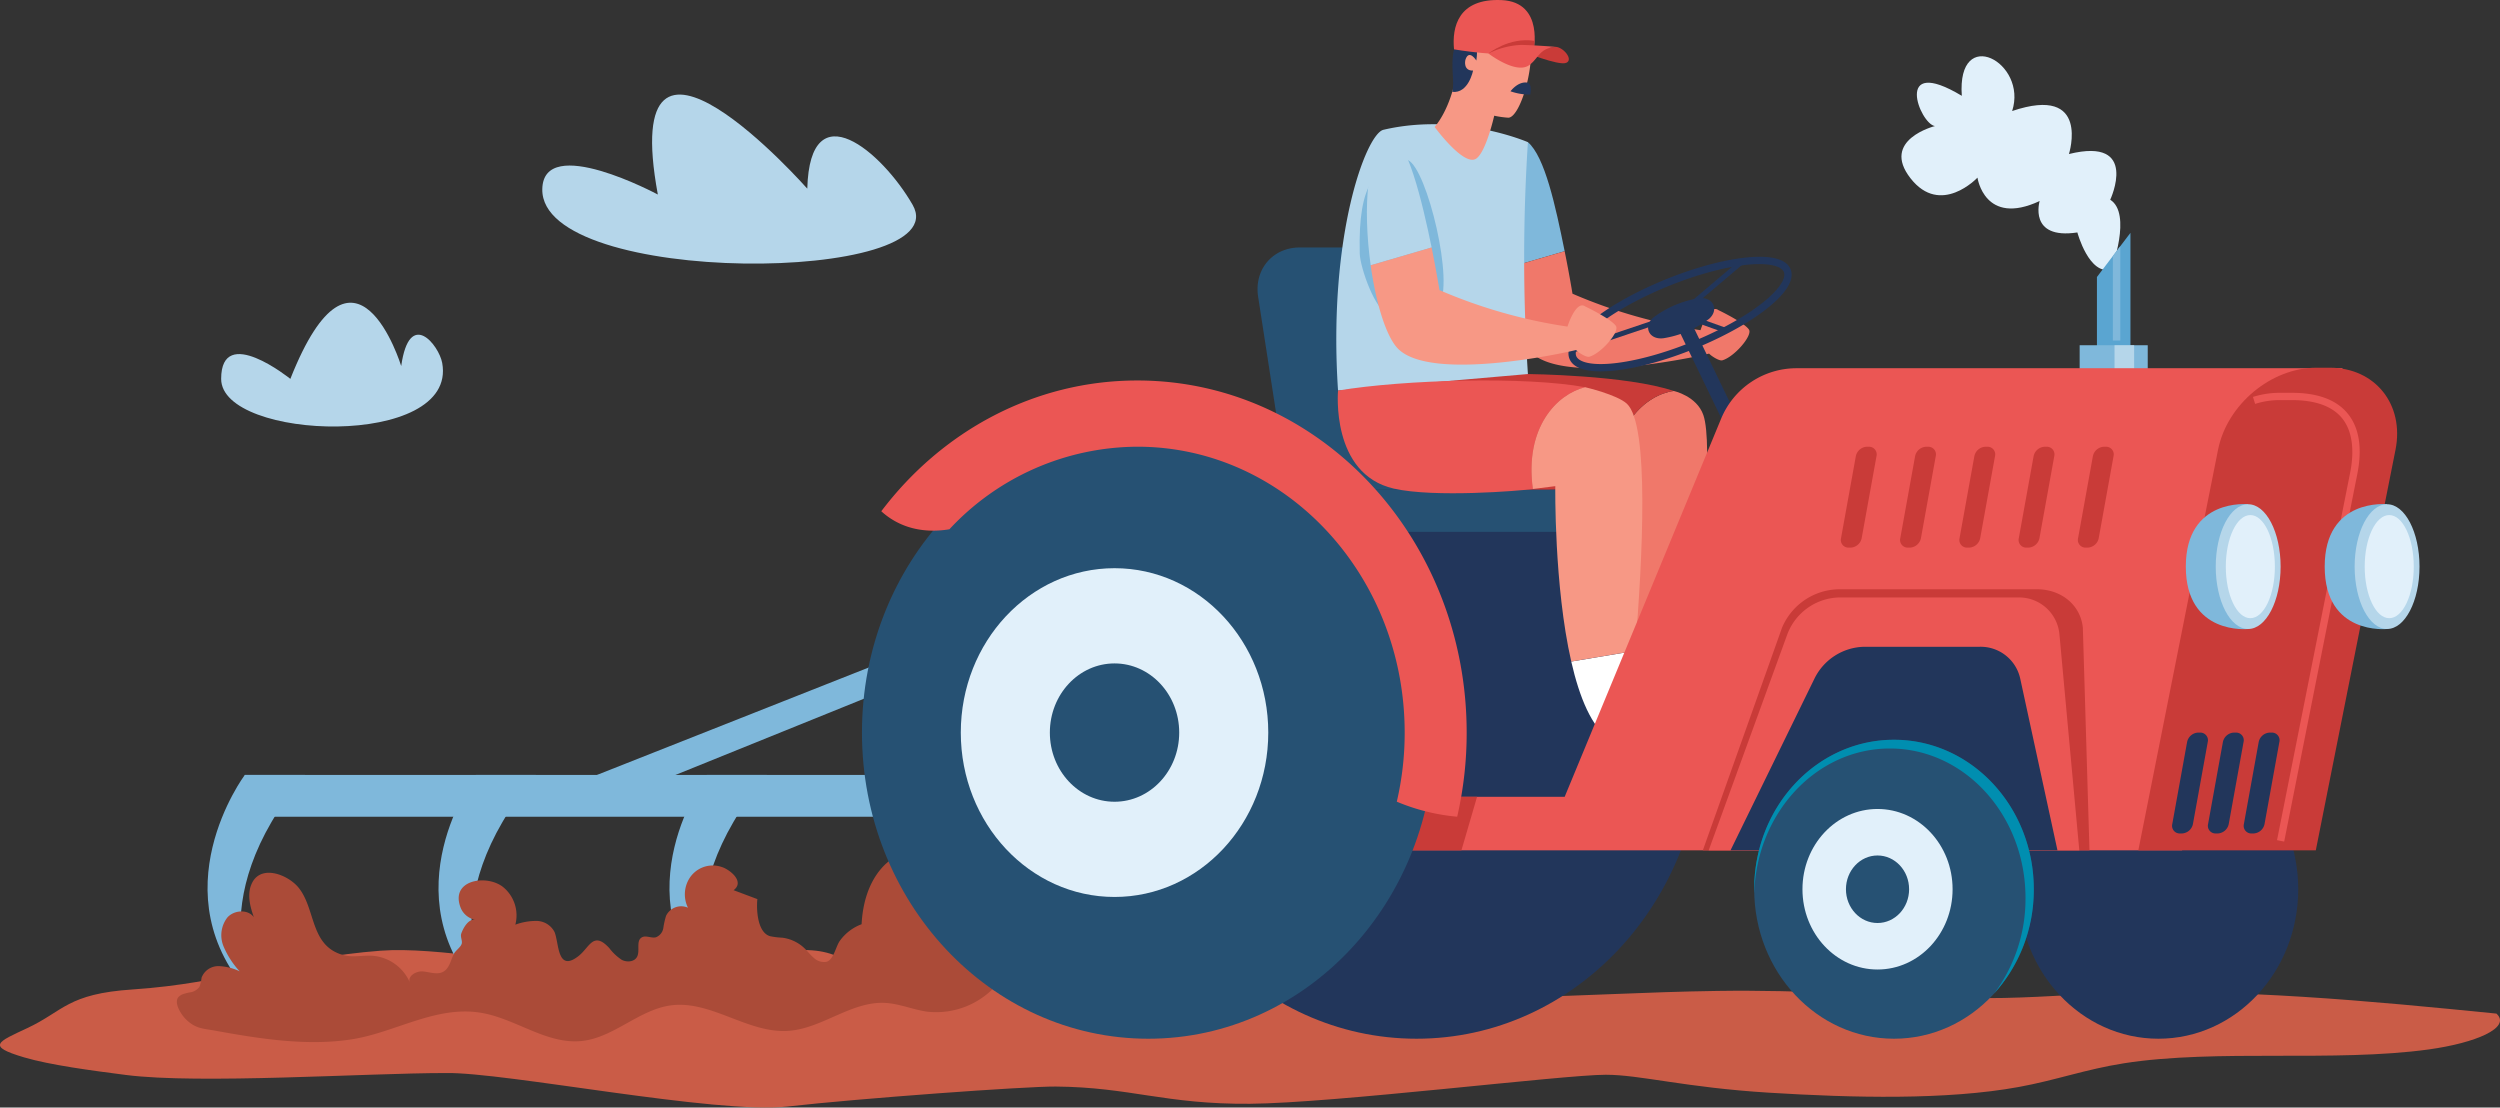 <svg xmlns="http://www.w3.org/2000/svg" width="584" height="258.719" viewBox="0 0 584 258.719"><rect x="0" y="0" width="584" height="258.719" fill="#333333" stroke="none"/><g transform="translate(-2378.046 -766.892)"><path d="M2482.194,1349.507c13.8-.247,63.243,9.7,79.856,7.818s55.49-4.72,62.625-4.663c17.4.141,25.535,4.183,45.371,4.026,19.561-.156,73.27-6.782,83.106-6.782,8.056,0,18.529,2.979,38.121,4.19s41.514,1.753,58.366-1.334c8.817-1.615,15.442-4.1,24.622-5.544,10.62-1.67,23.334-1.749,35.47-1.743s24.78.026,35.691-1.484,19.369-5.075,15.793-8.372c-29.561-2.946-60.522-5.936-91.545-4.7-10.487.416-20.915,1.314-31.458,1.035-19.7-.522-39.232-1.926-58.994-1.629-17.452.261-29.51,1.13-46.947,1.463-15.024.287-28.739-2.187-43.074-3.5-20.037-1.831-40.794-4.853-61.777-4.385-12.5.279-25.849,4.029-38.345,4.308-11.447.255-11.033-7.085-22.452-7.427-11.353-.339-39.889,4.009-51.3,3.885-13.746-.149-35.087-4.751-48.375-3.74-21.673,1.649-36.075,7.61-57.929,9.053-15.24,1.007-16.1,5.049-24.577,9.021-6.939,3.251-9.68,4.2-.767,6.842,6.059,1.794,15.918,3.1,23.781,4.111C2424.607,1352.152,2463.6,1349.507,2482.194,1349.507Z" transform="translate(0 -331.953)" fill="#ca5c47"/><g transform="translate(2426.528 880.335)"><path d="M2521.812,1218.7h-14.056s-20.713,27.735,1.759,51.824h1.42S2496.263,1249.14,2521.812,1218.7Z" transform="translate(-2499.05 -1151.121)" fill="#7fb8db"/><path d="M2656.469,1218.7h-14.056s-20.713,27.735,1.759,51.824h1.42S2630.92,1249.14,2656.469,1218.7Z" transform="translate(-2579.754 -1151.121)" fill="#7fb8db"/><path d="M2791.127,1218.7h-14.056s-20.713,27.735,1.759,51.824h1.42S2765.578,1249.14,2791.127,1218.7Z" transform="translate(-2660.459 -1151.121)" fill="#7fb8db"/><path d="M2925.785,1218.7h-14.056s-20.713,27.735,1.759,51.824h1.42S2900.235,1249.14,2925.785,1218.7Z" transform="translate(-2741.164 -1151.121)" fill="#7fb8db"/><path d="M2695.053,1228.461H2521.694l-.916-9.757h173.359Z" transform="translate(-2512.072 -1151.121)" fill="#7fb8db"/><path d="M2730.967,1123.059l166.07-67.168v-5.863l-170.945,67.583Z" transform="translate(-2635.124 -1050.028)" fill="#7fb8db"/></g><path d="M2482.515,1295.8a10.658,10.658,0,0,1,1.6-.419,3.311,3.311,0,0,0,2.3-1.318,8.736,8.736,0,0,0,.489-2.113,4.174,4.174,0,0,1,3.959-2.715,12.233,12.233,0,0,1,4.95,1.222,19.93,19.93,0,0,1-3.808-5.918,6.765,6.765,0,0,1,.939-6.677c1.581-1.751,4.794-1.963,6.176-.051-.862-2.419-1.56-5.112-.64-7.509,1.962-5.108,8.687-2.453,11.162.7,4,5.083,2.585,13.569,10.446,15.676,2.189.586,4.511-.013,6.772.14a10.4,10.4,0,0,1,8.714,6.265c-.649-1.477,1.429-2.746,3.036-2.606s3.33.85,4.745.076c1.432-.784,1.749-2.648,2.458-4.117.436-.9,1.546-1.505,1.851-2.4.236-.689-.365-1.616-.092-2.411.395-1.149,1.634-3.513,3.256-3.216a4.605,4.605,0,0,1-3.393-2.795c-2.562-6.529,6.036-7.9,9.894-4.863a8.555,8.555,0,0,1,2.873,8.8,14.065,14.065,0,0,1,5.021-.871,4.78,4.78,0,0,1,4.13,2.582c1.087,2.563.572,9.557,5.613,5.617,2.571-2.01,3.432-5.931,7.181-1.856a11.758,11.758,0,0,0,2.912,2.745c1.189.623,2.922.495,3.565-.684.778-1.429-.293-3.737,1.113-4.556.962-.56,2.2.238,3.28-.024a2.748,2.748,0,0,0,1.753-2.151,18.988,18.988,0,0,1,.632-2.844,3.921,3.921,0,0,1,5.124-1.919,7.084,7.084,0,0,1,.083-6.408,6.432,6.432,0,0,1,7.86-3.084c1.825.582,5.4,3.386,2.718,5.4l5.553,2.084c-.258,2.471.011,7.794,2.961,8.661a17.369,17.369,0,0,0,2.841.351,9.162,9.162,0,0,1,5.217,2.482c.75.724,1.375,1.576,2.177,2.244a3.5,3.5,0,0,0,2.875.924c1.744-.379,2.235-3.6,3.194-4.914a10.967,10.967,0,0,1,5.085-3.884c.244-4.87,1.652-9.872,4.982-13.434s8.862-5.307,13.3-3.281c3.586,1.638,5.786,5.243,8.671,7.93s7.7,4.381,10.6,1.708c.725,0-3.4,17.859-5.03,20.036a18.835,18.835,0,0,1-17.317,7.459c-3.276-.484-6.4-1.861-9.708-2.035-7.907-.415-14.737,6.005-22.637,6.534-9.405.63-18.01-7.177-27.358-5.963-7.459.969-13.333,7.5-20.809,8.319-8.3.911-15.659-5.387-23.913-6.631-10.347-1.56-19.684,4.576-29.6,6.2-10.494,1.716-21.73-.069-32.094-1.956-3.048-.555-4.713-.436-7.054-2.805-.985-1-2.888-3.881-1.506-5.176A2.811,2.811,0,0,1,2482.515,1295.8Z" transform="translate(-61.773 -296.658)" fill="#ab4b38"/><g transform="translate(2642.066 824.699)"><ellipse cx="66.883" cy="71.516" rx="66.883" ry="71.516" transform="translate(0 41.807)" fill="#22365b"/><rect width="95.336" height="70.465" transform="translate(137.513 132.976) rotate(180)" fill="#22365b"/><g transform="translate(29.742)"><path d="M3158.856,967.741H3118.33l-6.962-45.05c-.983-6.363,3.378-11.521,9.741-11.521h17.485a13.951,13.951,0,0,1,13.3,11.521Z" transform="translate(-3111.229 -911.17)" fill="#265173"/><rect width="69.417" height="9.855" transform="translate(76.518 66.426) rotate(180)" fill="#265173"/></g></g><g transform="translate(2690.207 766.892)"><path d="M3259.338,849.78c3.95,3.385,6.431,14.813,8.584,25.47l-14.237,4.164C3251.828,866.108,3253.558,850.9,3259.338,849.78Z" transform="translate(-3214.579 -816.57)" fill="#7fb8db"/><path d="M3268.99,913.349c1.134,5.612,1.828,9.929,1.828,9.929a119.678,119.678,0,0,0,29.906,8.525s1.957-6.3,4.192-4.687c0,0,6.009,2.87,7.127,4.547.9,1.351-3.385,6.36-6.219,7.18-.684.2-2.521-.943-3.092-1.572-3.354.839-34.989,7.669-41.977-.716-2.673-3.208-4.852-10.8-6-19.042Z" transform="translate(-3215.647 -854.669)" fill="#f0786a"/><path d="M3320.638,1017.4s-.3.019-.845.049c-1.391-14.423,7.061-21.725,13.561-22.61,0,0,5.373,1.15,6.924,5.62,2.353,6.777-.428,35.514-2.733,55.329l-14.465,2.432C3320.881,1049.348,3319.453,1036.33,3320.638,1017.4Z" transform="translate(-3254.536 -903.509)" fill="#f0786a"/><path d="M3342.688,1146.958c-1.3,11.137-2.443,19.466-2.443,19.466l-3.045.7s-5.471-3.584-8.977-17.736Z" transform="translate(-3259.68 -994.678)" fill="#e1f0fa"/><path d="M3201.818,980.154l24.588,1.928s23.112.238,34.059,3.956c-6.5.885-14.952,8.186-13.562,22.61-5.3.295-41.067,1.67-46.531-2.7C3194.345,1001.126,3201.818,980.154,3201.818,980.154Z" transform="translate(-3181.646 -894.707)" fill="#c93b38"/><path d="M3340.457,1191.988a21.361,21.361,0,0,1,.539-3.933,11.982,11.982,0,0,1,7.328-2.866,15.273,15.273,0,0,0,10.571,6.8v3.222h-18.473C3340.417,1194.565,3340.433,1192.516,3340.457,1191.988Z" transform="translate(-3266.991 -1017.591)" fill="#ab4b38"/><path d="M3201.91,843.51s-16.1-7.018-33.748-2.893c-4.039.944-13.018,24.756-10.607,60.915l44.355-3.857A417.879,417.879,0,0,1,3201.91,843.51Z" transform="translate(-3157.15 -810.299)" fill="#b5d6ea"/><path d="M3177.587,896.019c-3.126-.5-6.734-10.891-6.816-14.161-.429-17.2,4.076-19.87,10.437-21.884,4.208-1.333,11.177,25.521,8.59,32.815Z" transform="translate(-3165.297 -822.65)" fill="#7fb8db"/><path d="M3214.454,800.112s3.772-3.968,5.171-12.822-2.883-11.161,5.391-13.482,11.209-.558,11.9,6.571-2.693,17.528-5.225,17.578a22.3,22.3,0,0,1-3.309-.466s-1.9,8.532-4.245,10.047C3221.254,809.4,3214.454,800.112,3214.454,800.112Z" transform="translate(-3191.494 -770.461)" fill="#f79885"/><path d="M3225.168,794.261c2.237.335,3.28-1.24,5.513-.882-.2.93-.078,2.1-.3,3.5,0,0-1.664-2.715-2.516-.291-.176.5-.467,2.7,1.75,2.632,0,0-1.049,5.416-4.86,4.975C3225.388,801.743,3224.264,797.991,3225.168,794.261Z" transform="translate(-3197.669 -782.734)" fill="#22365b"/><path d="M3158.059,991.067c15.547-2.591,43.906-3.324,57.714-.782-6.51,1.61-14.187,9.312-12.205,23.782-3.043.434-23.078,2.059-32.492-.1C3156.273,1010.575,3158.059,991.067,3158.059,991.067Z" transform="translate(-3157.654 -899.834)" fill="#eb5654"/><path d="M3307.041,1166.539l-3.77.58c-4.351-2.8-7.229-9.914-9.138-18.27l14.887-2.5C3308.055,1157.9,3307.041,1166.539,3307.041,1166.539Z" transform="translate(-3239.249 -994.311)" fill="#fff"/><path d="M3283.473,992.64s7.422,1.728,9.745,3.846c5.326,4.856,3.7,36.305,1.908,57.738l-14.887,2.5c-4.042-17.684-3.728-40.968-3.728-40.968s-4.814.6-5.243.661C3269.286,1001.952,3276.963,994.25,3283.473,992.64Z" transform="translate(-3225.354 -902.19)" fill="#f79885"/><path d="M3308.815,1187.577c.821-1.464,6.1-4.1,7.8-2.866a15.3,15.3,0,0,0,5.868,6.8v3.222h-14.068C3308.413,1194.088,3308.644,1188.676,3308.815,1187.577Z" transform="translate(-3247.809 -1017.113)" fill="#ca5c47"/><path d="M3180.616,848.1c3.593-.7,7.331,14.6,9.485,25.256l-14.235,4.163C3174.014,864.223,3174.84,849.222,3180.616,848.1Z" transform="translate(-3167.838 -815.55)" fill="#b5d6ea"/><g transform="translate(54.236 59.985)"><g transform="translate(25.692 0.694)"><rect width="18.949" height="1.171" transform="translate(0 12.249) rotate(-40.272)" fill="#22365b"/></g><g transform="translate(25.868 12.833)"><rect width="1.171" height="11.309" transform="translate(0 1.103) rotate(-70.307)" fill="#22365b"/></g><g transform="translate(0.768 12.818)"><rect width="26.491" height="1.171" transform="translate(0 8.451) rotate(-18.602)" fill="#22365b"/></g><path d="M3340.163,945.22c-2.414,2.043-1.074,5.279,2.372,4.834a23.984,23.984,0,0,0,10.611-4.5c2.414-2.043,1.074-5.279-2.371-4.834A23.978,23.978,0,0,0,3340.163,945.22Z" transform="translate(-3320.337 -931.03)" fill="#22365b"/><path d="M3299.988,943.373c-3.91,0-6.37-.958-7.2-2.834-.682-1.546-.439-4.282,4.59-8.536,8.084-6.839,24.033-13.612,35.555-15.1,6.384-.824,10.336.051,11.43,2.532.682,1.545.439,4.281-4.589,8.536-8.083,6.838-24.033,13.611-35.555,15.1A33.361,33.361,0,0,1,3299.988,943.373Zm37.118-25.06a31.109,31.109,0,0,0-3.952.281c-11.246,1.452-26.8,8.05-34.671,14.71-3.2,2.708-4.747,5.156-4.132,6.548.561,1.27,3.386,2.339,9.652,1.531,11.248-1.452,26.8-8.051,34.671-14.71,3.2-2.708,4.747-5.157,4.132-6.548C3342.383,919.161,3340.651,918.313,3337.106,918.313Z" transform="translate(-3292.514 -916.604)" fill="#22365b"/><g transform="translate(24.782 13.614)"><rect width="3.408" height="40.581" transform="translate(0 1.481) rotate(-25.76)" fill="#22365b"/></g></g><path d="M3191.422,911.17c1.138,5.627,1.834,9.961,1.834,9.961a119.673,119.673,0,0,0,29.906,8.525s1.956-6.3,4.192-4.687c0,0,6.009,2.87,7.127,4.547.9,1.351-3.384,6.36-6.218,7.18-.684.2-2.521-.943-3.092-1.572-3.354.839-34.989,7.669-41.976-.716-2.677-3.212-4.857-10.815-6.008-19.073Z" transform="translate(-3169.159 -853.362)" fill="#f79885"/><g transform="translate(27.413 0)"><path d="M3273.336,794.193c1.815.026,4.3,2.99,2.525,3.739s-10.258-2.69-10.258-2.69Z" transform="translate(-3249.563 -783.254)" fill="#c93b38"/><path d="M3225.654,778.418s11.245,2,18.516.771c0,0,2.739-11.821-7.413-12.275S3225.148,773.235,3225.654,778.418Z" transform="translate(-3225.567 -766.892)" fill="#eb5654"/><path d="M3245.873,793.444s4.8-3.9,10.7-2.96l-.141,2.088Z" transform="translate(-3237.737 -780.944)" fill="#c93b38"/><path d="M3245.873,795.082s6.349,4.889,9.438,2.766c2.258-1.553,2.331-3.96,6.2-4.328,0,0-4.184-.352-7.921-.447A18.416,18.416,0,0,0,3245.873,795.082Z" transform="translate(-3237.737 -782.581)" fill="#eb5654"/></g><path d="M3262.655,815.017c1.191.2.658,2.788.658,2.788a13.513,13.513,0,0,1-4.607-.768S3260.461,814.642,3262.655,815.017Z" transform="translate(-3218.016 -795.711)" fill="#22365b"/></g><g transform="translate(2579.4 780.037)"><path d="M3535.695,849.459s4.855-13.01-.283-16.247c0,0,6.926-14.763-9.645-10.677,0,0,5.157-16.279-13.267-10.045,3.69-11.369-12.94-20.253-11.76-3.553-16.07-9.654-9.833,6.541-6.279,7.068,0,0-12.742,3.193-5.7,12.2s15.638-.155,15.638-.155,1.622,11.484,14.526,5.462c0,0-2.72,9.079,8.81,7.342C3527.731,840.855,3530.487,851.049,3535.695,849.459Z" transform="translate(-3243.816 -799.699)" fill="#e1f0fa"/><ellipse cx="32.657" cy="34.919" rx="32.657" ry="34.919" transform="translate(270.197 159.663)" fill="#22365b"/><path d="M3534.466,1265.657a7.906,7.906,0,0,1,0,15.777H3472.7v-15.777Z" transform="translate(-3235.461 -1078.963)" fill="#22365b"/><g transform="translate(284.453 41.243)"><path d="M3608.445,929.886h-7.83V912.957l7.83-10.323Z" transform="translate(-3596.579 -902.634)" fill="#5aa5d1"/><path d="M3609.9,912.712v19.743h1.745V910.411Z" transform="translate(-3602.146 -907.295)" fill="#7fb8db"/><rect width="15.902" height="9.665" transform="translate(0 26.26)" fill="#7fb8db"/><rect width="4.581" height="9.665" transform="translate(8.145 26.26)" fill="#b5d6ea"/></g><path d="M3218.682,981.58h127.562l-37.483,112.613H3080.454V1081.7h84.073l36.558-88.355A19.043,19.043,0,0,1,3218.682,981.58Z" transform="translate(-3000.376 -908.706)" fill="#eb5654"/><path d="M3192.91,1231.461l-3.65,12.495h-27.3l3.489-12.495Z" transform="translate(-3049.224 -1058.468)" fill="#c93b38"/><path d="M3666.356,981.278h3.122c10.586,0,17.461,8.582,15.354,19.168l-18.619,93.566h-41.458l18.619-93.566C3645.48,989.86,3655.77,981.278,3666.356,981.278Z" transform="translate(-3326.594 -908.525)" fill="#c93b38"/><g transform="translate(324.935 78.616)"><path d="M3698.874,1100.746l-1.671-.333,17.071-85.788c1.1-5.525.444-9.951-1.894-12.8-2.292-2.793-6.23-4.209-11.709-4.209h-2.936a18.867,18.867,0,0,0-5.646.887l-.51-1.626a20.579,20.579,0,0,1,6.155-.964h2.936c6.013,0,10.4,1.625,13.026,4.831,2.711,3.3,3.468,8.085,2.249,14.214Z" transform="translate(-3691.579 -995.913)" fill="#eb5654"/></g><g transform="translate(309.248 104.607)"><path d="M3667,1089.963s-14.57,1.554-14.57-14.57,14.57-14.57,14.57-14.57Z" transform="translate(-3652.426 -1060.782)" fill="#7fb8db"/><ellipse cx="7.577" cy="14.57" rx="7.577" ry="14.57" transform="translate(6.994 0.04)" fill="#b5d6ea"/><path d="M3675.753,1079.231c0,6.652,2.566,12.045,5.731,12.045s5.731-5.393,5.731-12.045-2.566-12.045-5.731-12.045S3675.753,1072.579,3675.753,1079.231Z" transform="translate(-3666.406 -1064.62)" fill="#e1f0fa"/></g><g transform="translate(341.695 104.607)"><path d="M3747.979,1089.963s-14.57,1.554-14.57-14.57,14.57-14.57,14.57-14.57Z" transform="translate(-3733.409 -1060.782)" fill="#7fb8db"/><path d="M3750.864,1075.453c0,8.047,3.393,14.57,7.577,14.57s7.577-6.523,7.577-14.57-3.392-14.57-7.577-14.57S3750.864,1067.406,3750.864,1075.453Z" transform="translate(-3743.87 -1060.843)" fill="#b5d6ea"/><ellipse cx="5.731" cy="12.045" rx="5.731" ry="12.045" transform="translate(9.346 2.566)" fill="#e1f0fa"/></g><g transform="translate(228.668 91.212)"><path d="M3591.352,1050.918h.426a2.754,2.754,0,0,0,2.6-2.2l3.464-19.168a1.787,1.787,0,0,0-1.8-2.2h-.426a2.755,2.755,0,0,0-2.6,2.2l-3.463,19.168A1.787,1.787,0,0,0,3591.352,1050.918Z" transform="translate(-3534.14 -1027.349)" fill="#c93b38"/><path d="M3556.8,1050.918h.425a2.754,2.754,0,0,0,2.6-2.2l3.464-19.168a1.787,1.787,0,0,0-1.8-2.2h-.426a2.754,2.754,0,0,0-2.6,2.2L3555,1048.717A1.787,1.787,0,0,0,3556.8,1050.918Z" transform="translate(-3513.433 -1027.349)" fill="#c93b38"/><path d="M3522.251,1050.918h.426a2.755,2.755,0,0,0,2.6-2.2l3.464-19.168a1.787,1.787,0,0,0-1.8-2.2h-.426a2.755,2.755,0,0,0-2.6,2.2l-3.464,19.168A1.787,1.787,0,0,0,3522.251,1050.918Z" transform="translate(-3492.726 -1027.349)" fill="#c93b38"/><path d="M3487.7,1050.918h.426a2.755,2.755,0,0,0,2.6-2.2l3.464-19.168a1.787,1.787,0,0,0-1.8-2.2h-.426a2.755,2.755,0,0,0-2.6,2.2l-3.464,19.168A1.787,1.787,0,0,0,3487.7,1050.918Z" transform="translate(-3472.018 -1027.349)" fill="#c93b38"/><path d="M3453.15,1050.918h.426a2.755,2.755,0,0,0,2.6-2.2l3.464-19.168a1.787,1.787,0,0,0-1.8-2.2h-.426a2.754,2.754,0,0,0-2.6,2.2l-3.464,19.168A1.787,1.787,0,0,0,3453.15,1050.918Z" transform="translate(-3451.311 -1027.349)" fill="#c93b38"/></g><path d="M3402.721,1110.447h46.15c5.774,0,10.236,3.732,10.754,8.992l1.548,51.989h-90.316l18.493-51.989A14.639,14.639,0,0,1,3402.721,1110.447Z" transform="translate(-3174.425 -985.941)" fill="#c93b38"/><path d="M3404.7,1115.23h41.773a9.467,9.467,0,0,1,9.735,8.71l4.63,50.355h-86.57l18.329-50.355A13.284,13.284,0,0,1,3404.7,1115.23Z" transform="translate(-3176.47 -988.807)" fill="#eb5654"/><path d="M3418.171,1143.983h26.967a9.462,9.462,0,0,1,9.544,7.473l8.688,40.071H3387l19.589-40.071A13.253,13.253,0,0,1,3418.171,1143.983Z" transform="translate(-3184.103 -1006.04)" fill="#22365b"/><ellipse cx="32.657" cy="34.919" rx="32.657" ry="34.919" transform="translate(208.428 159.663)" fill="#265173"/><path d="M3400.784,1233.1c0,.358,0,.7.017,1.039.495-18.81,14.482-33.905,31.673-33.905,17.515,0,31.69,15.641,31.69,34.928a36.914,36.914,0,0,1-7.36,22.354,36.171,36.171,0,0,0,9.3-24.415c0-19.27-14.618-34.91-32.662-34.91S3400.784,1213.834,3400.784,1233.1Z" transform="translate(-3192.361 -1038.53)" fill="#008eb0"/><ellipse cx="17.535" cy="18.75" rx="17.535" ry="18.75" transform="translate(219.701 175.832)" fill="#e1f0fa"/><ellipse cx="7.377" cy="7.888" rx="7.377" ry="7.888" transform="translate(229.859 186.694)" fill="#265173"/><ellipse cx="66.883" cy="71.516" rx="66.883" ry="71.516" transform="translate(0 86.47)" fill="#265173"/><path d="M2891.862,1019.272c5.367,4.872,11.773,4.906,15.914,4.208a60.281,60.281,0,0,1,43.906-19.287c34.485,0,62.444,29.9,62.444,66.788a70.631,70.631,0,0,1-1.841,16.135,47.271,47.271,0,0,0,14.108,3.51,87.435,87.435,0,0,0,2.215-19.645c0-45.44-34.45-82.258-76.926-82.258C2927.522,988.723,2905.953,1000.632,2891.862,1019.272Z" transform="translate(-2887.348 -912.987)" fill="#eb5654"/><ellipse cx="35.913" cy="38.4" rx="35.913" ry="38.4" transform="translate(23.088 119.585)" fill="#e1f0fa"/><ellipse cx="15.109" cy="16.156" rx="15.109" ry="16.156" transform="translate(43.892 141.83)" fill="#265173"/><g transform="translate(306.049 157.986)"><path d="M3688.029,1217.575h.426a2.755,2.755,0,0,0,2.6-2.2l3.464-19.167a1.787,1.787,0,0,0-1.8-2.2h-.426a2.754,2.754,0,0,0-2.6,2.2l-3.464,19.167A1.787,1.787,0,0,0,3688.029,1217.575Z" transform="translate(-3669.463 -1194.006)" fill="#22365b"/><path d="M3667.155,1217.575h.426a2.755,2.755,0,0,0,2.6-2.2l3.464-19.167a1.788,1.788,0,0,0-1.8-2.2h-.426a2.754,2.754,0,0,0-2.6,2.2l-3.464,19.167A1.787,1.787,0,0,0,3667.155,1217.575Z" transform="translate(-3656.952 -1194.006)" fill="#22365b"/><path d="M3646.281,1217.575h.426a2.755,2.755,0,0,0,2.6-2.2l3.464-19.167a1.787,1.787,0,0,0-1.8-2.2h-.426a2.754,2.754,0,0,0-2.6,2.2l-3.464,19.167A1.787,1.787,0,0,0,3646.281,1217.575Z" transform="translate(-3644.442 -1194.006)" fill="#22365b"/></g></g><g transform="translate(2429.709 788.986)"><path d="M2780.728,847.793c-7.092-12.358-23.993-26.857-24.61-3.781,0,0-44.443-50.349-34.911,1.372,0,0-26.769-14.36-26.99-1.248C2693.831,867.091,2791.335,866.276,2780.728,847.793Z" transform="translate(-2619.2 -822.036)" fill="#b5d6ea"/><path d="M2558.625,957.456c-.761-4.156-7.653-12.851-9.578.726,0,0-10.784-35.187-25.895,3,0,0-16.163-13.032-16.164,0C2506.989,975.651,2562.314,977.608,2558.625,957.456Z" transform="translate(-2506.989 -894.771)" fill="#b5d6ea"/></g></g></svg>
